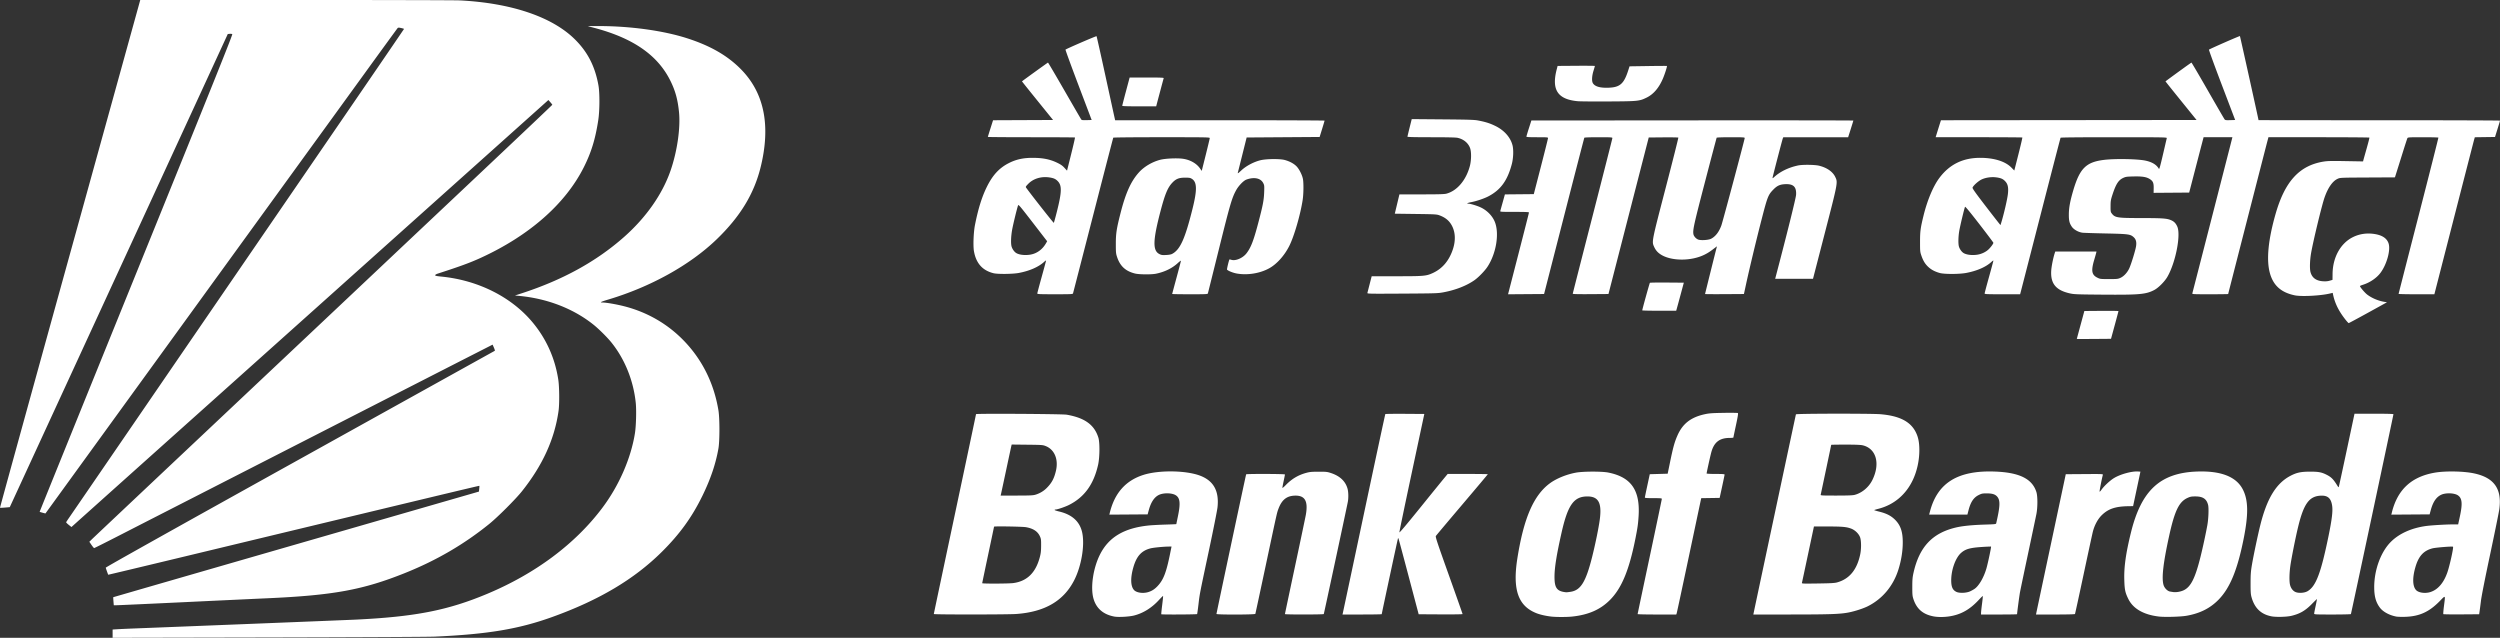 <svg xmlns="http://www.w3.org/2000/svg" width="4855.702" height="1238.791" viewBox="0 0 1284.738 327.764"><rect x="0" y="0" width="1284.738" height="327.764" fill="#333333" stroke="none"/><path d="M57.868 325.64v-2.125l2.448-.157c1.346-.086 5.602-.276 9.458-.423 19.115-.724 107.518-4.252 112.713-4.499 30.775-1.459 47.647-4.762 67.998-13.313 24.734-10.391 45.033-25.545 58.945-44.003 8.657-11.485 14.818-25.577 16.874-38.593.579-3.666.791-11.774.406-15.504-1.18-11.416-5.584-22.372-12.434-30.93-2.141-2.676-6.518-7.03-9.31-9.26-10.283-8.217-23.625-13.39-38.077-14.765l-2.249-.214 3.4-1.107c21.208-6.91 38.404-16.371 52.669-28.979 11.329-10.013 19.718-22.005 23.91-34.179 3.41-9.904 5.133-21.904 4.311-30.03-.65-6.432-1.876-10.89-4.402-16.007-6.507-13.182-19.099-21.942-39.142-27.23l-3.44-.907 5.027-.02c16.417-.067 33.624 2.267 46.038 6.243 12.343 3.954 21.332 9.205 28.328 16.548 11.45 12.018 14.669 28.454 9.651 49.287-3.37 13.994-10.514 25.78-22.785 37.59-13.649 13.135-33.772 24.317-55.476 30.826-3.95 1.185-4.716 1.566-3.145 1.566 1.873 0 6.91.859 10.883 1.855 12.078 3.03 22.728 9.18 31.187 18.01 9.32 9.727 15.26 21.771 17.544 35.565.678 4.096.678 15.722 0 19.58-1.396 7.943-4.018 15.686-8.245 24.341-5.367 10.99-11.635 19.65-20.813 28.76-14.215 14.108-32.323 24.867-56.45 33.539-17.192 6.179-33.092 8.833-60.193 10.047-3.47.155-39.266.338-85.791.439l-79.838.173v-2.125zm514.815-8.78c-5.554-1.017-9.172-4.057-10.672-8.966-1.748-5.722-.311-15.82 3.262-22.925 4.496-8.938 12.424-13.648 25.14-14.934 1.494-.151 5.274-.355 8.4-.452 3.127-.097 5.684-.202 5.684-.234s.369-1.828.82-3.993c1.393-6.696 1.13-9.386-1.06-10.825-1.906-1.254-6.247-1.363-8.666-.217-2.376 1.125-4.114 3.722-5.23 7.814l-.602 2.203-9.834.07-9.835.069.173-.73c2.45-10.315 8.208-16.83 17.433-19.722 7.996-2.508 21.776-2.308 29.005.42 6.954 2.625 9.862 7.89 8.972 16.25-.166 1.567-2.15 11.541-4.406 22.164-4.91 23.111-4.72 22.132-5.399 27.888-.298 2.533-.604 4.706-.68 4.83-.142.229-18.174.324-18.402.096-.07-.07.132-2.184.45-4.697.317-2.513.525-4.626.463-4.696-.063-.07-1.006.85-2.097 2.042-3.698 4.046-8.098 6.792-12.8 7.99-2.514.64-8.01.942-10.119.556zm17.372-12.58c1.88-.57 3.286-1.472 4.806-3.08 3.025-3.202 4.48-6.958 6.43-16.604l.753-3.728-1.22.008c-2.773.017-8.048.527-9.591.927-4.622 1.198-7.141 3.972-8.795 9.688-1.573 5.436-1.461 9.704.307 11.696 1.257 1.414 4.602 1.915 7.31 1.093zm207.016 12.56c-2.814-.328-5.665-.986-7.577-1.747-9.36-3.729-12.254-12.099-9.726-28.14 3.251-20.63 8.348-32.412 16.685-38.573 3.37-2.49 8.577-4.614 13.493-5.505 3.682-.667 13.28-.685 16.556-.031 11.73 2.34 16.403 9.045 15.57 22.338-.263 4.195-.539 6.12-1.714 11.981-3.19 15.908-7.024 25.115-12.95 31.1-4.95 5.002-11.075 7.697-19.51 8.585-2.816.297-8.25.293-10.827-.008zm9.953-12.7c5.303-.767 7.933-5.028 11.226-18.184 1.661-6.637 3.334-14.86 3.888-19.111 1.106-8.48-.718-11.77-6.503-11.725-6.894.052-9.974 4.442-13.203 18.813-2.507 11.161-3.552 17.662-3.579 22.28-.035 6 1.223 7.692 6.066 8.166.146.014 1.093-.094 2.105-.24zm186.41 12.58c-5.29-1.062-8.438-3.788-10.098-8.743-.55-1.643-.616-2.328-.614-6.34.003-3.72.107-4.969.611-7.227 2.968-13.302 9.624-20.437 21.754-23.318 3.366-.8 8.346-1.305 14.829-1.505 5.604-.174 5.813-.2 5.937-.734 2.03-8.783 2.14-11.68.517-13.609-1.018-1.21-2.532-1.689-5.353-1.695-2.22-.005-2.606.072-4.152.833-2.617 1.289-4.148 3.572-5.247 7.823l-.584 2.258h-19.663l.476-1.786c3.893-14.591 14.29-20.99 33.073-20.353 12.82.434 19.485 3.715 21.6 10.633.651 2.131.648 7.763-.006 11.11-.256 1.31-2.172 10.418-4.258 20.24-2.085 9.823-3.978 18.872-4.206 20.109-.327 1.77-1.488 10.531-1.488 11.225 0 .083-4.167.152-9.26.152h-9.26l.01-.86c.004-.473.234-2.586.509-4.694.275-2.109.449-3.885.387-3.947-.062-.062-1.009.852-2.104 2.03-4.617 4.971-9.193 7.528-15.074 8.426-2.906.444-6.04.433-8.335-.028zm18.919-12.798c.727-.324 1.78-.906 2.34-1.293 2.28-1.573 4.765-5.844 6.117-10.509.77-2.66 2.547-11.052 2.375-11.224-.061-.06-2.166.025-4.678.191-6.15.407-8.444 1.055-10.692 3.023-3.08 2.697-5.364 9.506-5.07 15.111.143 2.72.904 4.13 2.68 4.96 1.529.717 5.034.586 6.928-.259zm97.185 12.927c-7.93-.914-13.348-4.027-15.83-9.098-1.6-3.27-1.898-4.71-2.043-9.853-.185-6.538.79-13.489 3.379-24.067 5.338-21.822 15.058-30.834 33.99-31.51 12.23-.437 20.087 2.606 23.49 9.098 2.892 5.516 3.018 12.796.445 25.612-3.214 16.013-7.043 25.25-12.945 31.229-4.328 4.385-9.53 6.977-16.414 8.183-2.943.516-11.08.75-14.072.406zm12.672-13.524c3.658-1.745 5.902-6.236 8.656-17.323 1.177-4.737 2.664-11.63 3.477-16.115.588-3.247.8-8.755.398-10.372-.774-3.116-2.658-4.39-6.5-4.4-2.047-.005-2.614.1-4.028.736-4.443 1.999-6.679 6.64-9.565 19.857-3.006 13.763-3.864 21.377-2.81 24.926.473 1.594 2.024 3.148 3.356 3.364.481.079 1.173.19 1.537.247 1.523.24 3.877-.156 5.479-.92zm45.123 13.413c-5.418-1.033-8.746-4.242-10.31-9.941-.385-1.4-.47-2.73-.46-7.144.01-4.645.114-6.02.724-9.578.85-4.967 3.042-15.328 4.314-20.397 3.382-13.484 8.06-21.182 15.21-25.03 3.266-1.757 5.528-2.262 10.167-2.27 4.362-.008 5.955.27 8.397 1.467 2.658 1.303 3.74 2.391 5.893 5.92.435.716.491.738.664.265.103-.283 1.953-8.82 4.112-18.97l3.924-18.455h10.002c6.424 0 10.002.094 10.002.262 0 .444-21.712 102.473-21.856 102.707-.074.12-4.355.219-9.512.219-8.758 0-9.377-.031-9.37-.463 0-.255.348-2.041.764-3.97.415-1.927.71-3.505.653-3.505-.056 0-1.262 1.174-2.681 2.609-3.353 3.39-6.065 4.957-10.385 5.999-2.42.584-7.866.73-10.252.275zm18.525-12.934c4.298-2.519 6.86-9.282 10.793-28.493 1.708-8.341 2.219-12.58 1.842-15.292-.557-4.002-2.283-5.513-6.044-5.29-5.8.343-8.58 4.219-11.437 15.954-1.404 5.767-3.587 16.778-4.08 20.583-.465 3.58-.516 7.45-.121 9.18.39 1.714 1.417 3.13 2.71 3.736 1.634.767 4.695.584 6.337-.378zm45.638 13.057c-3.516-.644-6.835-2.426-8.431-4.526-2.098-2.76-2.963-5.84-2.966-10.565-.01-8.992 3.45-18.311 8.7-23.461 4.273-4.192 10.595-7.005 17.993-8.006 2.743-.37 10.086-.807 13.637-.81l2.809-.003.874-4.035c1.45-6.683 1.184-9.462-1.042-10.925-1.872-1.23-6.247-1.364-8.573-.26-2.503 1.188-4.176 3.65-5.315 7.822l-.61 2.238-9.835.07-9.835.07.174-.732c2.841-11.965 9.991-18.713 22.063-20.824 5.547-.97 14.968-.797 20.373.375 10.267 2.226 14.29 7.976 12.871 18.396-.218 1.6-2.32 11.959-4.671 23.018-2.731 12.849-4.457 21.59-4.78 24.21a311.737 311.737 0 0 1-.706 5.424l-.2 1.323-9.112.07c-5.011.038-9.193-.022-9.292-.133-.1-.111.038-1.928.305-4.038.763-6.023.944-5.81-2.208-2.597-5.414 5.517-10.416 7.788-17.661 8.022-1.82.058-3.872.003-4.562-.124zm17.372-12.581c3.833-1.163 6.845-4.579 8.746-9.919 1.245-3.495 3.356-13.01 2.972-13.395-.292-.292-8.949.398-10.626.847-4.565 1.223-7.068 4.004-8.71 9.678-1.573 5.436-1.46 9.704.308 11.695 1.256 1.415 4.601 1.915 7.31 1.094zm-768.99 11.268c0-.134 4.882-23.243 10.849-51.352 5.966-28.11 10.847-51.226 10.847-51.368 0-.377 44.307-.11 46.567.28 9.287 1.6 14.26 5.2 16.308 11.8.774 2.494.706 10.147-.123 13.86-2.261 10.12-7.049 16.74-14.994 20.733-1.909.96-5.86 2.317-6.745 2.317-.275 0-.564.104-.643.231-.079.127.935.483 2.253.79 6.895 1.608 10.893 5.348 12.016 11.239 1.248 6.551-.562 16.986-4.178 24.087-5.447 10.694-15.2 16.353-29.938 17.37-4.634.32-42.218.332-42.218.013zm40.91-15.916c7.007-.975 11.421-5.281 13.535-13.205.544-2.04.676-3.167.696-5.956.023-3.083-.04-3.584-.602-4.827-1.155-2.555-3.425-4.053-7.148-4.717-1.854-.331-16.434-.57-16.434-.27 0 .06-1.37 6.57-3.043 14.467-1.673 7.896-3.043 14.455-3.043 14.575 0 .323 13.647.266 16.038-.067zm11.232-45.38c2.255-.663 4.313-1.883 5.914-3.507 2.578-2.615 3.751-4.8 4.695-8.746 1.4-5.848-.681-10.937-5.212-12.745-1.52-.607-1.879-.634-9.55-.72l-7.97-.088-.154.612c-.084.337-1.292 5.958-2.683 12.491-1.392 6.534-2.6 12.16-2.687 12.502l-.156.623h8.183c6.714 0 8.44-.076 9.62-.422zm93.115 61.252c0-.438 15.111-71.512 15.253-71.742.193-.312 19.936-.25 19.936.063 0 .145-.297 1.663-.66 3.373-.363 1.71-.66 3.282-.661 3.492 0 .21.758-.401 1.687-1.358 3.155-3.25 6.405-5.19 10.615-6.34 1.759-.48 2.831-.58 6.35-.584 3.882-.005 4.409.053 6.35.697 4.563 1.514 7.38 4.162 8.472 7.961.492 1.712.56 4.831.152 6.915-.844 4.3-12.226 57.382-12.346 57.576-.182.294-19.959.316-19.959.022 0-.117 2.331-11.16 5.18-24.54 2.85-13.38 5.35-25.279 5.556-26.443 1.277-7.185-.484-10.14-5.888-9.88-4.026.192-6.47 2.201-8.168 6.714-.814 2.162-.639 1.383-6.616 29.492-2.831 13.315-5.203 24.358-5.27 24.54-.165.445-19.983.487-19.983.042zm64.909-.307c.078-.327 4.99-23.455 10.916-51.395 5.925-27.94 10.851-50.89 10.948-51.002.096-.11 4.644-.17 10.105-.132l9.93.07-6.436 30.162c-3.54 16.59-6.408 30.388-6.374 30.663.04.332 3.59-3.864 10.512-12.428 5.748-7.11 11.317-13.974 12.375-15.251l1.925-2.323h10.312c5.673 0 10.313.066 10.313.146 0 .08-5.935 7.137-13.19 15.683-7.254 8.545-13.331 15.772-13.506 16.06-.27.447.707 3.39 6.708 20.2 3.863 10.824 7.024 19.784 7.024 19.913 0 .135-4.84.206-11.283.166l-11.284-.069-5.141-19.445c-2.828-10.695-5.192-19.496-5.254-19.557a.159.159 0 0 0-.221-.003c-.103.103-8.357 38.59-8.357 38.964 0 .095-4.537.172-10.083.172H689.9l.144-.595zm151.52.388c0-.114 2.798-13.388 6.218-29.499 3.42-16.11 6.217-29.472 6.217-29.69 0-.34-.653-.4-4.365-.4-3.324 0-4.362-.078-4.35-.33.007-.182.578-2.95 1.267-6.152l1.254-5.82 4.598-.133 4.6-.132 1.116-5.424c1.68-8.153 2.372-10.683 3.868-14.12 2.679-6.158 6.908-9.456 14.15-11.033 2.18-.475 3.737-.586 9.612-.685 3.857-.064 7.154-.02 7.328.1.237.164-.01 1.735-.991 6.298-.72 3.343-1.308 6.168-1.309 6.277 0 .11-.828.199-1.84.199-5.284 0-8.118 2.208-9.525 7.421-.565 2.092-2.394 10.393-2.394 10.863 0 .13 2.084.236 4.63.236 3.537 0 4.627.078 4.615.331-.01.182-.584 2.95-1.278 6.152l-1.263 5.82-4.74.072-4.742.072-6.196 29.297c-3.407 16.113-6.292 29.565-6.41 29.892l-.213.596h-9.928c-5.461 0-9.929-.094-9.929-.208zm59.614-.52c.998-4.866 21.649-101.887 21.739-102.13.154-.416 38.806-.471 43.53-.061 9.715.842 15.375 3.758 18.12 9.334 1.246 2.532 1.762 5.166 1.773 9.05.015 5.302-1.187 10.828-3.354 15.408-3.572 7.553-9.711 12.722-17.532 14.76-1.201.314-2.242.628-2.313.7-.071.07 1.103.433 2.61.806 3.648.903 5.98 2.083 7.99 4.045 2.923 2.85 4.084 6.193 4.082 11.75-.003 4.515-.783 9.362-2.27 14.068-2.64 8.356-8.17 14.97-15.675 18.744-2.268 1.141-6.494 2.522-9.702 3.171-4.366.883-9.651 1.074-29.865 1.078l-19.282.004.15-.727zm42.912-15.773c6.336-1.765 10.242-6.534 11.883-14.51.544-2.642.545-6.575 0-8.403-.568-1.915-2.58-3.941-4.703-4.735-2.383-.892-4.517-1.084-12.08-1.09l-7.014-.005-3.02 14.221c-1.661 7.822-3.076 14.442-3.143 14.71-.118.47.207.484 8.183.372 6.682-.095 8.616-.204 9.893-.56zm9.03-44.986c3.781-1.007 7.264-3.937 9.089-7.645 4.151-8.44 1.987-16.18-4.983-17.82-1.052-.249-3.668-.354-8.836-.357-4.039-.002-7.343.052-7.343.12 0 .117-5.17 24.644-5.397 25.607-.102.433.41.463 8.002.46 6.01-.003 8.463-.097 9.469-.365zm93.342 60.627c.093-.473 3.534-16.696 7.647-36.05l7.478-35.19 9.599-.069c9.061-.065 9.592-.043 9.464.397-.443 1.532-1.782 8.32-1.694 8.586.059.176.472-.21.919-.857 1.3-1.884 4.285-4.69 6.377-5.997 3.222-2.011 9.17-3.668 12.432-3.462l1.27.08-1.883 8.863-1.883 8.864-2.334.033c-6.693.096-10.345 1.307-13.693 4.539-2.09 2.018-3.818 5.213-4.682 8.658-.292 1.164-2.436 11.08-4.765 22.036-2.33 10.956-4.306 20.034-4.392 20.174-.097.156-4.012.255-10.094.255h-9.935zm-988.158-5.931c-.095-1.116-.14-2.06-.1-2.1.04-.04 42.338-12.27 93.994-27.176l93.921-27.103.156-1.422c.086-.782.114-1.473.063-1.536-.085-.103-23.467 5.503-152.334 36.522-21.089 5.076-38.361 9.2-38.383 9.165-.164-.27-1.239-3.32-1.277-3.622-.031-.254 33.738-19.154 99.833-55.874 54.934-30.52 99.98-55.533 100.1-55.584.122-.052-.084-.785-.458-1.631l-.68-1.538-9.199 4.69c-5.059 2.58-30.034 15.345-55.5 28.367a845520.934 845520.934 0 0 1-99.616 50.93 37698.17 37698.17 0 0 0-28.888 14.783c-6.212 3.183-11.41 5.788-11.552 5.788-.143 0-.758-.73-1.367-1.624l-1.109-1.623 1.416-1.383c.779-.761 26.418-24.944 56.977-53.74 71.339-67.227 78.183-73.679 95.117-89.664 4.008-3.784 24.64-23.235 45.846-43.226 21.207-19.991 38.558-36.436 38.558-36.545 0-.109-.451-.706-1.003-1.328l-1.003-1.13-7.662 6.862c-6.998 6.268-40.819 36.545-82.539 73.89a64520.94 64520.94 0 0 0-25.135 22.51c-4.802 4.304-34.33 30.736-65.617 58.738a132845.12 132845.12 0 0 0-60.513 54.178l-3.629 3.265-1.399-1.11c-.769-.61-1.366-1.22-1.327-1.353.04-.134.708-1.158 1.486-2.277.777-1.119 14.388-20.965 30.245-44.103 15.857-23.138 41.034-59.869 55.948-81.624l56.533-82.465c16.178-23.6 29.415-42.97 29.415-43.042 0-.073-.66-.28-1.467-.46-1.231-.276-1.525-.269-1.826.047-.198.206-7.65 10.436-16.562 22.732a56637.402 56637.402 0 0 1-20.623 28.443c-2.43 3.347-35.766 49.305-74.078 102.13a971356.938 971356.938 0 0 1-69.702 96.097c-.042.052-2.875-.733-2.994-.83-.033-.027 22.314-55.227 49.66-122.666C110.271 41.112 119.674 17.7 119.362 17.527c-.212-.119-.816-.179-1.343-.134l-.958.082-17.676 38.364c-9.722 21.101-34.932 75.81-56.022 121.576L5.02 260.627l-2.452.206c-1.348.113-2.504.153-2.567.09-.063-.063 16.127-58.794 35.977-130.513L72.07.012 152.083 0C196.09-.007 234 .086 236.33.206c26.313 1.35 47.2 8.376 58.889 19.807 6.729 6.58 10.565 14.026 12.327 23.92.695 3.909.64 13.012-.11 17.863-1.5 9.715-3.568 16.46-7.381 24.074-9.461 18.89-28.071 35.245-53.142 46.7-5.333 2.437-10.703 4.404-21.828 7.996-.893.288-1.455.62-1.455.86 0 .304.719.46 3.305.72 18.73 1.871 35.774 10.408 46.627 23.355 7.15 8.528 11.651 18.527 13.345 29.642.562 3.686.635 12.432.133 16.007-2.03 14.457-8.153 27.911-18.784 41.275-3.258 4.095-12.432 13.264-16.852 16.842-12.866 10.416-27.034 18.678-43.12 25.143-21.77 8.751-36.972 11.535-71.305 13.056-5.02.223-24.07 1.115-42.334 1.983-18.263.869-33.872 1.58-34.687 1.58h-1.483l-.171-2.028zm1008.954-134.824c.003-.038.877-3.284 1.944-7.214l1.939-7.143 8.772-.07c4.824-.038 8.766.021 8.76.132-.008.111-.873 3.357-1.924 7.214l-1.911 7.011-8.792.07c-4.836.038-8.79.038-8.788 0zm138.165-9.793c-3.575-4.507-5.55-8.503-6.52-13.195l-.144-.694-1.525.362c-4.745 1.125-14.512 1.628-17.93.922-7.014-1.448-11.049-5.038-12.812-11.398-1.885-6.805-.906-17.07 2.9-30.388 4.785-16.746 12.214-24.891 24.568-26.938 2.126-.352 4.004-.395 11.468-.262l8.926.158.156-.622c.086-.342.846-3.049 1.688-6.016.843-2.966 1.482-5.483 1.42-5.592-.062-.109-11.76-.198-25.997-.198h-25.884l-.545 2.05c-.992 3.74-20.15 78.393-20.15 78.522 0 .069-4.176.126-9.28.126-8.713 0-9.269-.028-9.137-.463.131-.434 20.028-77.933 20.413-79.508l.177-.727h-14.805l-.714 2.712c-.393 1.491-2.058 7.891-3.701 14.221l-2.987 11.51-9.142.069-9.142.07.043-2.319c.049-2.71-.336-3.67-1.884-4.69-1.752-1.157-3.895-1.521-8.357-1.422-3.658.082-4.132.15-5.473.778-2.382 1.117-3.676 3.132-5.42 8.44-.905 2.749-1.003 3.327-1.025 5.997-.021 2.593.043 3.044.521 3.688 1.723 2.314 2.715 2.475 15.33 2.486 10.787.01 13.102.174 15.204 1.079 1.57.676 2.45 1.573 3.224 3.286 1.942 4.303-.875 18.588-5.1 25.866-1.407 2.423-4.603 5.628-6.715 6.734-4.276 2.239-7.619 2.54-26.457 2.39-13.45-.108-14.735-.158-16.965-.659-7.163-1.608-9.957-5.038-9.535-11.71.14-2.223.99-6.46 1.789-8.929l.278-.86h21.188l-.127.596c-.07.327-.56 2.064-1.09 3.86-1.61 5.466-1.221 7.558 1.67 8.978 1.425.7 1.605.721 5.967.721 4.159 0 4.602-.047 5.878-.623 1.75-.792 3.474-2.63 4.515-4.814.946-1.984 3.162-9.152 3.523-11.39.344-2.14-.024-3.592-1.18-4.653-1.73-1.59-2.615-1.71-14.323-1.964-5.821-.125-11.186-.295-11.923-.377-2.133-.237-4.586-1.606-5.602-3.126-1.23-1.837-1.524-3.088-1.505-6.39.02-3.344.659-6.79 2.277-12.27 3.316-11.231 6.54-14.468 15.562-15.622 5.776-.74 17.629-.525 21.714.392 3.378.758 5.532 2.1 6.73 4.192.2.353.7-1.418 2.097-7.429 1.007-4.34 1.884-8.1 1.948-8.355.11-.439-1.314-.463-27.15-.463-17.756 0-27.325.091-27.43.262-.09.145-4.685 17.855-10.212 39.357a44723.86 44723.86 0 0 1-10.314 40.086l-.266.993h-9.118c-8.01 0-9.118-.05-9.118-.405 0-.223 1.012-4.04 2.25-8.482 1.236-4.442 2.248-8.213 2.248-8.38 0-.167-.446.115-.992.626-2.777 2.602-7.51 4.665-13.07 5.697-3.536.656-11.089.67-13.455.023-2.41-.658-4.25-1.608-5.777-2.981-1.696-1.525-2.741-3.186-3.656-5.81-.707-2.028-.738-2.326-.738-7.144 0-5.406.223-7.12 1.743-13.361 1.963-8.059 5.026-15.358 8.233-19.617 5.22-6.933 12.07-10.29 20.965-10.275 7.15.012 12.883 1.807 16.026 5.019l1.474 1.506 2.136-8.409c1.175-4.624 2.07-8.475 1.988-8.557-.081-.081-10.138-.148-22.347-.148h-22.199l.18-.596a968.9 968.9 0 0 1 2.143-6.878l.4-1.256 65.68-.067 65.678-.067-8.014-9.906c-4.409-5.448-7.988-9.925-7.955-9.95 5.341-3.972 13.196-9.642 13.347-9.634.114.006 3.898 6.45 8.41 14.322 4.51 7.872 8.38 14.54 8.598 14.817.35.446.697.497 2.924.429l2.527-.078-6.835-17.97c-3.76-9.883-6.742-18.062-6.628-18.175.375-.374 15.763-7.125 15.908-6.98.1.101 9.524 42.663 9.562 43.191.003.037 27.925.066 62.05.066 34.124 0 62.043.09 62.04.199 0 .109-.578 2.044-1.28 4.3l-1.28 4.1-5.191.072-5.192.072-.358 1.25c-.197.69-4.873 18.844-10.393 40.344l-10.034 39.093h-9.196c-5.057 0-9.191-.09-9.187-.199 0-.109 4.63-18.177 10.28-40.15 5.65-21.974 10.223-40.042 10.163-40.151-.06-.11-3.61-.198-7.89-.198-7.141 0-7.8.038-8.02.463-.132.254-1.098 3.201-2.146 6.548-1.048 3.347-2.437 7.778-3.087 9.847l-1.182 3.761-14.078.075c-14.063.075-14.08.076-15.4.685-2.585 1.191-4.924 4.54-6.69 9.577-1.405 4.008-5.872 22.49-6.94 28.712-.623 3.633-.746 7.916-.277 9.652.78 2.895 2.886 4.455 6.33 4.691 1.455.1 2.47.017 3.508-.285l1.463-.425.035-3.115c.096-8.503 4.129-15.748 10.507-18.876 3.418-1.676 7.212-2.205 11.189-1.56 3.88.63 6.227 2.223 7.086 4.809 1.133 3.412-.94 10.877-4.224 15.212-1.988 2.622-5.415 4.937-8.957 6.048-.837.262-1.522.562-1.522.664 0 .522 2.466 3.425 3.723 4.383 2.368 1.806 5.746 3.23 8.841 3.73l1.32.214-9.712 5.352c-5.34 2.944-9.823 5.352-9.961 5.352-.138 0-.84-.744-1.562-1.653zm-189.149-33.527c2.01-.33 4.071-1.29 5.46-2.543 1.164-1.052 2.657-3.041 2.657-3.54 0-.159-3.233-4.465-7.184-9.57-4.867-6.286-7.248-9.165-7.38-8.923-.36.656-2.618 10.112-3.025 12.66-.46 2.89-.52 6.314-.134 7.705.33 1.19 1.23 2.535 2.152 3.217 1.422 1.053 4.549 1.47 7.454.994zm12.5-17.583c1.25-4.313 2.742-10.86 3.05-13.382.403-3.305.05-5.18-1.246-6.614-1.163-1.287-2.227-1.781-4.544-2.11-2.566-.364-5.516.038-7.667 1.045-1.711.8-4.355 3.18-4.684 4.214-.128.405 1.475 2.657 7.055 9.912 3.971 5.163 7.253 9.355 7.293 9.315.04-.04.374-1.111.742-2.38zM843.945 159.49c0-.484 3.742-13.97 3.927-14.154.114-.114 4.084-.176 8.822-.137l8.616.07-1.674 6.217c-.92 3.42-1.803 6.665-1.962 7.21l-.288.992h-8.721c-4.796 0-8.72-.089-8.72-.198zm-310.886-8.673c0-.223 1.012-4.04 2.249-8.482 1.237-4.442 2.249-8.212 2.249-8.378 0-.166-.387.062-.86.506-2.87 2.693-7.597 4.776-13.202 5.815-3.159.585-10.788.662-12.926.13-5.682-1.412-8.959-5.096-10.057-11.306-.484-2.736-.212-9.773.52-13.467 1.658-8.365 3.535-14.396 6.091-19.579 2.96-6.002 6.29-9.639 11.12-12.143 3.806-1.974 7.51-2.808 12.435-2.8 5.237.008 8.874.735 12.595 2.519 1.844.883 2.722 1.496 3.74 2.61l1.332 1.457 2.112-8.446c1.161-4.645 2.048-8.51 1.97-8.587-.078-.078-10.183-.142-22.455-.142-12.272 0-22.313-.076-22.313-.168 0-.093.6-2.056 1.334-4.364l1.333-4.195 15.418-.068 15.419-.069-8.015-9.906c-4.408-5.448-7.988-9.927-7.955-9.953 1.484-1.164 13.24-9.64 13.368-9.639.103.002 3.916 6.48 8.474 14.396 4.558 7.915 8.43 14.586 8.603 14.824.26.357.752.418 2.84.355l2.524-.077-6.815-17.991c-3.748-9.896-6.73-18.07-6.629-18.167.472-.445 15.794-7.074 15.952-6.9.098.107 2.108 9.066 4.467 19.907 2.359 10.841 4.47 20.515 4.69 21.498l.401 1.785h53.814c29.598 0 53.812.09 53.81.199-.003.11-.575 2.044-1.271 4.3l-1.267 4.1-18.754.133-18.755.132-2.152 8.599c-1.184 4.73-2.24 8.942-2.346 9.361-.172.683.022.565 1.847-1.116 2.438-2.248 6.211-4.254 9.63-5.122 3.025-.769 10.091-.85 12.645-.147 2.439.672 4.486 1.758 5.89 3.125 1.395 1.357 2.942 4.338 3.4 6.546.411 1.99.356 7.661-.105 10.719-1.15 7.632-4.382 18.77-6.897 23.772-2.477 4.923-6.313 9.22-10.184 11.407-4.795 2.71-11.482 3.78-17.003 2.724-1.885-.36-4.456-1.426-4.805-1.99-.138-.225 1-4.945 1.254-5.198.049-.049.507.04 1.018.196 2.14.657 5.79-.9 7.663-3.27 2.279-2.883 3.654-6.398 6.063-15.504 2.418-9.138 2.94-11.834 3.088-15.924.121-3.356.092-3.644-.486-4.761-1.043-2.017-3.364-2.883-6.402-2.388-.814.132-1.929.45-2.477.707-1.475.691-3.802 3.146-4.977 5.252-2.208 3.955-3.142 7.135-8.877 30.242-3.06 12.325-5.623 22.618-5.697 22.873-.125.429-.796.463-9.245.463-5.01 0-9.11-.068-9.11-.15 0-.082 1.012-3.874 2.249-8.426 1.237-4.553 2.249-8.428 2.249-8.61 0-.184-.725.337-1.61 1.156-2.884 2.67-6.79 4.574-11.223 5.468-2.432.491-8.635.434-10.784-.1-4.796-1.192-7.605-3.756-9.157-8.363-.627-1.86-.678-2.365-.68-6.772-.003-5.434.357-7.808 2.406-15.866 2.64-10.381 5.361-16.41 9.462-20.965 2.634-2.926 6.722-5.354 10.87-6.457 2.7-.718 9.014-.984 11.991-.505 3.649.586 6.81 2.421 8.565 4.973l.847 1.23 2.057-8.192c1.131-4.506 2.06-8.402 2.065-8.656.007-.438-1.343-.463-24.716-.463-14.09 0-24.785.1-24.868.234-.08.13-4.732 18.078-10.34 39.886-5.607 21.809-10.26 39.86-10.34 40.115-.133.429-.809.463-9.254.463-8.003 0-9.11-.05-9.11-.405zm-3.572-19.966c3.244-.53 6.13-2.581 7.911-5.622l.73-1.247-7.356-9.534c-6.53-8.463-7.382-9.467-7.58-8.936-.551 1.473-2.645 10.118-3.111 12.849-.562 3.285-.666 6.778-.247 8.286.33 1.19 1.23 2.535 2.152 3.217 1.431 1.06 4.547 1.47 7.501.987zm72.857-.373c4.12-2.164 6.62-7.676 10.453-23.045 2.47-9.903 2.39-13.852-.316-15.534-.837-.52-1.325-.605-3.487-.602-3.147.004-4.67.612-6.577 2.628-2.336 2.47-3.733 5.833-5.992 14.421-3.985 15.15-4.14 20.396-.66 22.19 1.035.534 1.484.6 3.44.512 1.466-.067 2.558-.265 3.139-.57zm-59.146-21.986c2.423-9.65 2.543-13.003.546-15.213-1.163-1.287-2.227-1.781-4.545-2.11-4.193-.595-8.17.625-10.791 3.31-1.256 1.285-1.399 1.536-1.108 1.939 2.914 4.027 14.109 18.246 14.248 18.097.104-.112.847-2.822 1.65-6.023zm237.152 21.897c2.953-11.461 5.373-20.988 5.377-21.17.007-.257-1.65-.33-7.43-.33-6.957 0-7.431-.03-7.313-.464.069-.254.632-2.276 1.251-4.493l1.125-4.031 7.424-.07 7.425-.07 3.654-14.156c2.01-7.785 3.656-14.363 3.658-14.618.004-.427-.435-.463-5.552-.463-4.271 0-5.555-.077-5.55-.33.003-.183.577-2.118 1.276-4.3l1.27-3.97 82.73-.066c45.5-.036 82.728.01 82.728.102 0 .093-.6 2.058-1.334 4.366l-1.334 4.198H916.43l-.25.595c-.297.714-5.295 19.939-5.295 20.373 0 .166.387-.058.86-.498 2.983-2.777 7.422-4.938 12.237-5.955 2.35-.497 8.583-.425 10.848.125 3.93.955 6.957 3.033 8.241 5.658 1.443 2.949 1.517 2.549-5.312 28.98l-6.066 23.482H912.25l.226-.86c5.931-22.582 10.412-40.6 10.517-42.29.257-4.112-1.337-5.677-5.59-5.49-2.657.117-4.117.77-6.01 2.692-2.734 2.775-3.085 3.667-6.17 15.653-2.803 10.894-6.167 24.931-8.028 33.501l-1 4.6-9.985.069c-5.492.038-9.986.006-9.986-.07 0-.164 5.767-23.299 5.996-24.056.152-.502.146-.502-.502 0-2.78 2.153-3.857 2.873-5.671 3.788-6.915 3.486-17.368 3.429-22.723-.125-1.585-1.052-2.55-2.21-3.354-4.019-1.15-2.591-1.12-2.745 6.106-30.489 3.62-13.897 6.5-25.359 6.402-25.47-.098-.111-3.56-.171-7.691-.132l-7.512.07-10.344 40.217-10.344 40.216-9.18.07c-6.128.046-9.18-.02-9.18-.201 0-.15 4.583-18.117 10.186-39.929s10.186-39.849 10.186-40.082c0-.378-.768-.423-7.128-.423-4.412 0-7.19.1-7.29.261-.088.144-4.779 18.271-10.422 40.283l-10.261 40.021-9.258.07-9.258.07zm98.993-7.706c2.253-1.165 4.055-3.509 5.268-6.85.684-1.885 11.985-44.212 11.985-44.89 0-.372-.795-.42-7.128-.42-3.952 0-7.194.107-7.275.24-.082.13-2.78 10.34-5.999 22.688-5.72 21.95-6.347 24.784-5.947 26.913.21 1.117 1.447 2.44 2.62 2.8 1.491.458 5.193.183 6.476-.48zm-176.637 27.828c.065-.264.586-2.296 1.157-4.515l1.038-4.035h12.78c14.05 0 15.208-.1 18.525-1.604 4.964-2.25 8.425-6.298 10.393-12.154 1.427-4.247 1.367-8.31-.172-11.63-1.323-2.855-3.366-4.672-6.618-5.886-1.493-.558-2.064-.591-12.297-.729l-10.73-.144 1.187-4.96 1.188-4.961 11.395-.003c8.787-.002 11.706-.086 12.753-.365 5.484-1.46 10.113-6.91 12.047-14.184.78-2.932.844-7.158.141-9.174-.931-2.669-3.379-4.687-6.481-5.346-.922-.195-5.566-.297-13.56-.297-8.092 0-12.158-.09-12.158-.27 0-.149.495-2.245 1.099-4.658l1.098-4.389 15.901.135c13.16.112 16.289.21 18.15.565 3.936.752 6.145 1.454 8.993 2.859 4.552 2.244 7.75 5.89 8.766 9.991.576 2.326.413 6.568-.367 9.525-2.246 8.523-5.75 13.343-12.1 16.641-2.187 1.136-6.068 2.447-8.731 2.95-1.812.342-2.695.782-1.57.782 1.006 0 4.328.984 6.223 1.844 3.251 1.474 6.03 4.232 7.338 7.284 2.543 5.933.883 16.406-3.698 23.334-1.412 2.135-4.613 5.429-6.687 6.88-4.06 2.841-9.714 5.05-15.894 6.208-2.885.54-3.98.576-21.136.678-17.367.103-18.088.088-17.973-.372zm-125.99-96.153c0-.16.855-3.494 1.902-7.409l1.903-7.117h8.804c6.926 0 8.781.07 8.695.33-.094.284-2.69 10.007-3.569 13.362l-.294 1.125h-8.72c-6.17 0-8.722-.085-8.722-.291zm234.155-2.341c-10.35-.927-13.604-5.787-10.904-16.286l.477-1.852 9.58-.07c5.268-.038 9.579.005 9.579.095s-.318 1.192-.706 2.45c-.868 2.813-.977 5.403-.272 6.479 1.123 1.714 3.854 2.443 8.354 2.23 5.526-.263 7.554-2.082 9.697-8.698l.737-2.276 9.55-.145c5.252-.08 9.597-.098 9.657-.041.188.181-.993 3.926-1.99 6.31-2.038 4.867-4.872 8.208-8.437 9.947-3.742 1.825-4.394 1.89-19.579 1.98-7.421.043-14.506-.013-15.743-.123z" fill="#fff" stroke-width=".265"/></svg>